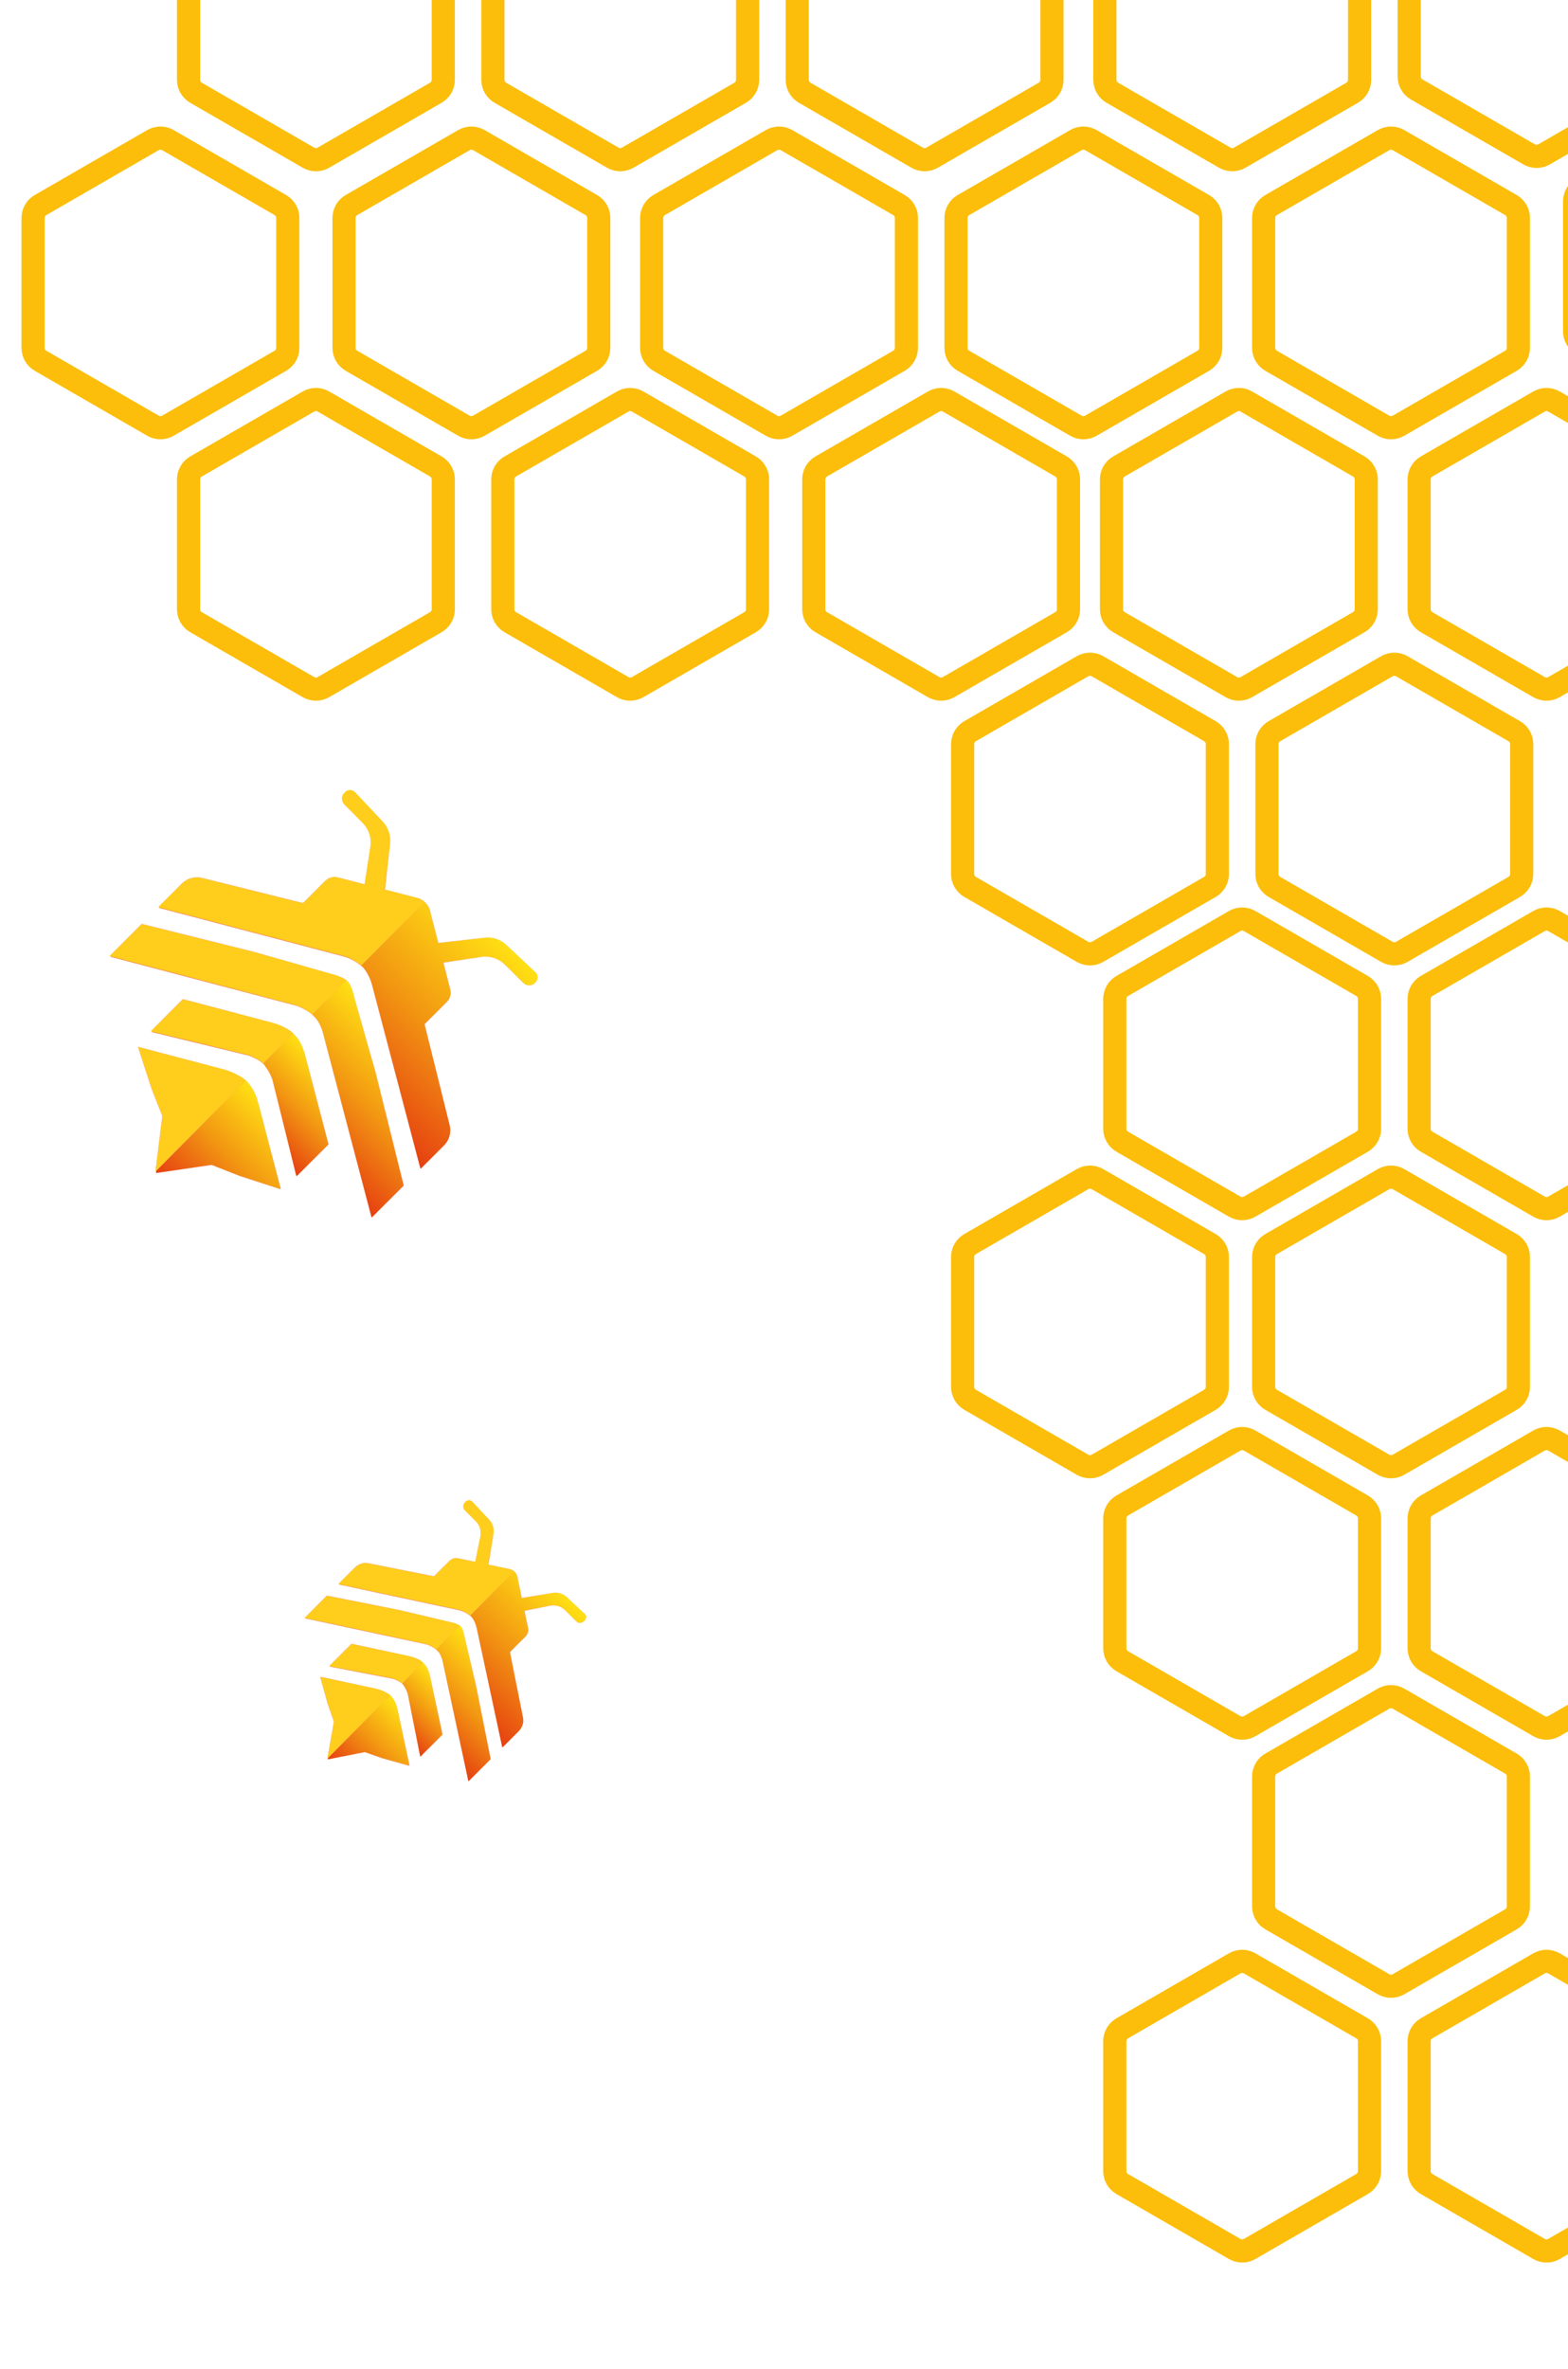 <svg width="474" height="716" viewBox="0 0 474 716" fill="none" xmlns="http://www.w3.org/2000/svg">
<g clip-path="url(#clip0_3832_17729)">
<path d="M277.25 -38.66C278.642 -39.463 280.358 -39.463 281.75 -38.66L315.752 -19.028C317.145 -18.224 318.002 -16.739 318.002 -15.131V24.131C318.002 25.739 317.145 27.224 315.752 28.028L281.75 47.66C280.358 48.463 278.642 48.463 277.25 47.66L243.248 28.028C241.855 27.224 240.998 25.739 240.998 24.131V-15.131C240.998 -16.739 241.855 -18.224 243.248 -19.028L277.25 -38.66Z" stroke="#FCBE0A" stroke-width="7" stroke-linejoin="bevel"/>
<path d="M370.25 -38.66C371.642 -39.463 373.358 -39.463 374.75 -38.66L408.752 -19.028C410.145 -18.224 411.002 -16.739 411.002 -15.131V24.131C411.002 25.739 410.145 27.224 408.752 28.028L374.75 47.66C373.358 48.463 371.642 48.463 370.25 47.66L336.248 28.028C334.855 27.224 333.998 25.739 333.998 24.131V-15.131C333.998 -16.739 334.855 -18.224 336.248 -19.028L370.25 -38.66Z" stroke="#FCBE0A" stroke-width="7" stroke-linejoin="bevel"/>
<path d="M462.25 -39.66C463.642 -40.463 465.358 -40.463 466.75 -39.66L500.752 -20.028C502.145 -19.224 503.002 -17.739 503.002 -16.131V23.131C503.002 24.739 502.145 26.224 500.752 27.028L466.75 46.66C465.358 47.463 463.642 47.463 462.25 46.66L428.248 27.028C426.855 26.224 425.998 24.739 425.998 23.131V-16.131C425.998 -17.739 426.855 -19.224 428.248 -20.028L462.25 -39.66Z" stroke="#FCBE0A" stroke-width="7" stroke-linejoin="bevel"/>
<path d="M373.25 435.34C374.642 434.537 376.358 434.537 377.75 435.34L411.752 454.972C413.145 455.776 414.002 457.261 414.002 458.869V498.131C414.002 499.739 413.145 501.224 411.752 502.028L377.75 521.66C376.358 522.463 374.642 522.463 373.25 521.66L339.248 502.028C337.855 501.224 336.998 499.739 336.998 498.131V458.869C336.998 457.261 337.855 455.776 339.248 454.972L373.25 435.34Z" stroke="#FCBE0A" stroke-width="7" stroke-linejoin="bevel"/>
<path d="M465.25 435.34C466.642 434.537 468.358 434.537 469.75 435.34L503.752 454.972C505.145 455.776 506.002 457.261 506.002 458.869V498.131C506.002 499.739 505.145 501.224 503.752 502.028L469.75 521.66C468.358 522.463 466.642 522.463 465.25 521.66L431.248 502.028C429.855 501.224 428.998 499.739 428.998 498.131V458.869C428.998 457.261 429.855 455.776 431.248 454.972L465.25 435.34Z" stroke="#FCBE0A" stroke-width="7" stroke-linejoin="bevel"/>
<path d="M327.25 356.34C328.642 355.537 330.358 355.537 331.75 356.34L365.752 375.972C367.145 376.776 368.002 378.261 368.002 379.869V419.131C368.002 420.739 367.145 422.224 365.752 423.028L331.75 442.66C330.358 443.463 328.642 443.463 327.25 442.66L293.248 423.028C291.855 422.224 290.998 420.739 290.998 419.131V379.869C290.998 378.261 291.855 376.776 293.248 375.972L327.25 356.34Z" stroke="#FCBE0A" stroke-width="7" stroke-linejoin="bevel"/>
<path d="M418.25 356.34C419.642 355.537 421.358 355.537 422.75 356.34L456.752 375.972C458.145 376.776 459.002 378.261 459.002 379.869V419.131C459.002 420.739 458.145 422.224 456.752 423.028L422.75 442.66C421.358 443.463 419.642 443.463 418.25 442.66L384.248 423.028C382.855 422.224 381.998 420.739 381.998 419.131V379.869C381.998 378.261 382.855 376.776 384.248 375.972L418.25 356.34Z" stroke="#FCBE0A" stroke-width="7" stroke-linejoin="bevel"/>
<path d="M465.25 278.34C466.642 277.537 468.358 277.537 469.75 278.34L503.752 297.972C505.145 298.776 506.002 300.261 506.002 301.869V341.131C506.002 342.739 505.145 344.224 503.752 345.028L469.75 364.66C468.358 365.463 466.642 365.463 465.25 364.66L431.248 345.028C429.855 344.224 428.998 342.739 428.998 341.131V301.869C428.998 300.261 429.855 298.776 431.248 297.972L465.25 278.34Z" stroke="#FCBE0A" stroke-width="7" stroke-linejoin="bevel"/>
<path d="M373.25 593.34C374.642 592.537 376.358 592.537 377.75 593.34L411.752 612.972C413.145 613.776 414.002 615.261 414.002 616.869V656.131C414.002 657.739 413.145 659.224 411.752 660.028L377.75 679.66C376.358 680.463 374.642 680.463 373.25 679.66L339.248 660.028C337.855 659.224 336.998 657.739 336.998 656.131V616.869C336.998 615.261 337.855 613.776 339.248 612.972L373.25 593.34Z" stroke="#FCBE0A" stroke-width="7" stroke-linejoin="bevel"/>
<path d="M418.25 513.34C419.642 512.537 421.358 512.537 422.75 513.34L456.752 532.972C458.145 533.776 459.002 535.261 459.002 536.869V576.131C459.002 577.739 458.145 579.224 456.752 580.028L422.75 599.66C421.358 600.463 419.642 600.463 418.25 599.66L384.248 580.028C382.855 579.224 381.998 577.739 381.998 576.131V536.869C381.998 535.261 382.855 533.776 384.248 532.972L418.25 513.34Z" stroke="#FCBE0A" stroke-width="7" stroke-linejoin="bevel"/>
<path d="M93.25 121.34C94.642 120.537 96.358 120.537 97.75 121.34L131.752 140.972C133.145 141.776 134.002 143.261 134.002 144.869V184.131C134.002 185.739 133.145 187.224 131.752 188.028L97.75 207.66C96.358 208.463 94.642 208.463 93.25 207.66L59.248 188.028C57.855 187.224 56.998 185.739 56.998 184.131V144.869C56.998 143.261 57.855 141.776 59.248 140.972L93.25 121.34Z" stroke="#FCBE0A" stroke-width="7" stroke-linejoin="bevel"/>
<path d="M188.25 121.34C189.642 120.537 191.358 120.537 192.75 121.34L226.752 140.972C228.145 141.776 229.002 143.261 229.002 144.869V184.131C229.002 185.739 228.145 187.224 226.752 188.028L192.75 207.66C191.358 208.463 189.642 208.463 188.25 207.66L154.248 188.028C152.855 187.224 151.998 185.739 151.998 184.131V144.869C151.998 143.261 152.855 141.776 154.248 140.972L188.25 121.34Z" stroke="#FCBE0A" stroke-width="7" stroke-linejoin="bevel"/>
<path d="M282.25 121.34C283.642 120.537 285.358 120.537 286.75 121.34L320.752 140.972C322.145 141.776 323.002 143.261 323.002 144.869V184.131C323.002 185.739 322.145 187.224 320.752 188.028L286.75 207.66C285.358 208.463 283.642 208.463 282.25 207.66L248.248 188.028C246.855 187.224 245.998 185.739 245.998 184.131V144.869C245.998 143.261 246.855 141.776 248.248 140.972L282.25 121.34Z" stroke="#FCBE0A" stroke-width="7" stroke-linejoin="bevel"/>
<path d="M372.25 121.34C373.642 120.537 375.358 120.537 376.75 121.34L410.752 140.972C412.145 141.776 413.002 143.261 413.002 144.869V184.131C413.002 185.739 412.145 187.224 410.752 188.028L376.75 207.66C375.358 208.463 373.642 208.463 372.25 207.66L338.248 188.028C336.855 187.224 335.998 185.739 335.998 184.131V144.869C335.998 143.261 336.855 141.776 338.248 140.972L372.25 121.34Z" stroke="#FCBE0A" stroke-width="7" stroke-linejoin="bevel"/>
<path d="M465.25 121.34C466.642 120.537 468.358 120.537 469.75 121.34L503.752 140.972C505.145 141.776 506.002 143.261 506.002 144.869V184.131C506.002 185.739 505.145 187.224 503.752 188.028L469.75 207.66C468.358 208.463 466.642 208.463 465.25 207.66L431.248 188.028C429.855 187.224 428.998 185.739 428.998 184.131V144.869C428.998 143.261 429.855 141.776 431.248 140.972L465.25 121.34Z" stroke="#FCBE0A" stroke-width="7" stroke-linejoin="bevel"/>
<path d="M46.25 42.34C47.642 41.537 49.358 41.537 50.75 42.34L84.752 61.972C86.144 62.776 87.002 64.261 87.002 65.869V105.131C87.002 106.739 86.144 108.224 84.752 109.028L50.75 128.66C49.358 129.463 47.642 129.463 46.25 128.66L12.248 109.028C10.855 108.224 9.998 106.739 9.998 105.131V65.869C9.998 64.261 10.855 62.776 12.248 61.972L46.25 42.34Z" stroke="#FCBE0A" stroke-width="7" stroke-linejoin="bevel"/>
<path d="M140.25 42.34C141.642 41.537 143.358 41.537 144.75 42.34L178.752 61.972C180.145 62.776 181.002 64.261 181.002 65.869V105.131C181.002 106.739 180.145 108.224 178.752 109.028L144.75 128.66C143.358 129.463 141.642 129.463 140.25 128.66L106.248 109.028C104.855 108.224 103.998 106.739 103.998 105.131V65.869C103.998 64.261 104.855 62.776 106.248 61.972L140.25 42.34Z" stroke="#FCBE0A" stroke-width="7" stroke-linejoin="bevel"/>
<path d="M233.25 42.34C234.642 41.537 236.358 41.537 237.75 42.34L271.752 61.972C273.145 62.776 274.002 64.261 274.002 65.869V105.131C274.002 106.739 273.145 108.224 271.752 109.028L237.75 128.66C236.358 129.463 234.642 129.463 233.25 128.66L199.248 109.028C197.855 108.224 196.998 106.739 196.998 105.131V65.869C196.998 64.261 197.855 62.776 199.248 61.972L233.25 42.34Z" stroke="#FCBE0A" stroke-width="7" stroke-linejoin="bevel"/>
<path d="M325.25 42.34C326.642 41.537 328.358 41.537 329.75 42.34L363.752 61.972C365.145 62.776 366.002 64.261 366.002 65.869V105.131C366.002 106.739 365.145 108.224 363.752 109.028L329.75 128.66C328.358 129.463 326.642 129.463 325.25 128.66L291.248 109.028C289.855 108.224 288.998 106.739 288.998 105.131V65.869C288.998 64.261 289.855 62.776 291.248 61.972L325.25 42.34Z" stroke="#FCBE0A" stroke-width="7" stroke-linejoin="bevel"/>
<path d="M418.25 42.34C419.642 41.537 421.358 41.537 422.75 42.34L456.752 61.972C458.145 62.776 459.002 64.261 459.002 65.869V105.131C459.002 106.739 458.145 108.224 456.752 109.028L422.75 128.66C421.358 129.463 419.642 129.463 418.25 128.66L384.248 109.028C382.855 108.224 381.998 106.739 381.998 105.131V65.869C381.998 64.261 382.855 62.776 384.248 61.972L418.25 42.34Z" stroke="#FCBE0A" stroke-width="7" stroke-linejoin="bevel"/>
<path d="M512.25 37.34C513.642 36.537 515.358 36.537 516.75 37.34L550.752 56.972C552.145 57.776 553.002 59.261 553.002 60.869V100.131C553.002 101.739 552.145 103.224 550.752 104.028L516.75 123.66C515.358 124.463 513.642 124.463 512.25 123.66L478.248 104.028C476.855 103.224 475.998 101.739 475.998 100.131V60.869C475.998 59.261 476.855 57.776 478.248 56.972L512.25 37.34Z" stroke="#FCBE0A" stroke-width="7" stroke-linejoin="bevel"/>
<path d="M93.25 -38.66C94.642 -39.463 96.358 -39.463 97.75 -38.66L131.752 -19.028C133.145 -18.224 134.002 -16.739 134.002 -15.131V24.131C134.002 25.739 133.145 27.224 131.752 28.028L97.75 47.66C96.358 48.463 94.642 48.463 93.25 47.66L59.248 28.028C57.855 27.224 56.998 25.739 56.998 24.131V-15.131C56.998 -16.739 57.855 -18.224 59.248 -19.028L93.25 -38.66Z" stroke="#FCBE0A" stroke-width="7" stroke-linejoin="bevel"/>
<path d="M185.25 -38.66C186.642 -39.463 188.358 -39.463 189.75 -38.66L223.752 -19.028C225.145 -18.224 226.002 -16.739 226.002 -15.131V24.131C226.002 25.739 225.145 27.224 223.752 28.028L189.75 47.66C188.358 48.463 186.642 48.463 185.25 47.66L151.248 28.028C149.855 27.224 148.998 25.739 148.998 24.131V-15.131C148.998 -16.739 149.855 -18.224 151.248 -19.028L185.25 -38.66Z" stroke="#FCBE0A" stroke-width="7" stroke-linejoin="bevel"/>
<path d="M373.25 278.34C374.642 277.537 376.358 277.537 377.75 278.34L411.752 297.972C413.145 298.776 414.002 300.261 414.002 301.869V341.131C414.002 342.739 413.145 344.224 411.752 345.028L377.75 364.66C376.358 365.463 374.642 365.463 373.25 364.66L339.248 345.028C337.855 344.224 336.998 342.739 336.998 341.131V301.869C336.998 300.261 337.855 298.776 339.248 297.972L373.25 278.34Z" stroke="#FCBE0A" stroke-width="7" stroke-linejoin="bevel"/>
<path d="M327.25 201.34C328.642 200.537 330.358 200.537 331.75 201.34L365.752 220.972C367.145 221.776 368.002 223.261 368.002 224.869V264.131C368.002 265.739 367.145 267.224 365.752 268.028L331.75 287.66C330.358 288.463 328.642 288.463 327.25 287.66L293.248 268.028C291.855 267.224 290.998 265.739 290.998 264.131V224.869C290.998 223.261 291.855 221.776 293.248 220.972L327.25 201.34Z" stroke="#FCBE0A" stroke-width="7" stroke-linejoin="bevel"/>
<path d="M419.25 201.34C420.642 200.537 422.358 200.537 423.75 201.34L457.752 220.972C459.145 221.776 460.002 223.261 460.002 224.869V264.131C460.002 265.739 459.145 267.224 457.752 268.028L423.75 287.66C422.358 288.463 420.642 288.463 419.25 287.66L385.248 268.028C383.855 267.224 382.998 265.739 382.998 264.131V224.869C382.998 223.261 383.855 221.776 385.248 220.972L419.25 201.34Z" stroke="#FCBE0A" stroke-width="7" stroke-linejoin="bevel"/>
<path d="M465.25 593.34C466.642 592.537 468.358 592.537 469.75 593.34L503.752 612.972C505.145 613.776 506.002 615.261 506.002 616.869V656.131C506.002 657.739 505.145 659.224 503.752 660.028L469.75 679.66C468.358 680.463 466.642 680.463 465.25 679.66L431.248 660.028C429.855 659.224 428.998 657.739 428.998 656.131V616.869C428.998 615.261 429.855 613.776 431.248 612.972L465.25 593.34Z" stroke="#FCBE0A" stroke-width="7" stroke-linejoin="bevel"/>
<path d="M134.23 346.162L127.282 353.109C127.208 353.184 127.077 353.15 127.051 353.046L112.499 297.758C112.19 296.578 111.75 295.436 111.159 294.37C110.669 293.481 110.018 292.527 109.237 291.873C109.237 291.873 107.839 290.789 106.951 290.296C105.884 289.705 104.74 289.267 103.562 288.956L48.272 274.406C48.17 274.377 48.134 274.249 48.211 274.172L55.156 267.227C56.762 265.621 59.089 264.975 61.29 265.523L91.688 273.088C91.754 273.104 91.821 273.086 91.869 273.038L98.526 266.381C99.516 265.391 100.956 264.997 102.31 265.346L110.406 267.435L112.136 256.022C112.539 253.367 111.662 250.68 109.77 248.777L104.261 243.229C103.275 242.235 103.322 240.618 104.369 239.681L104.611 239.463C105.434 238.728 106.691 238.781 107.447 239.583L115.738 248.392C117.39 250.147 118.185 252.542 117.916 254.939L116.34 268.964L125.288 271.273L126.315 271.536C128.177 272.017 129.611 273.497 130.037 275.373L130.184 276.03L132.492 284.979L146.517 283.402C148.914 283.133 151.307 283.93 153.063 285.582L161.872 293.873C162.676 294.627 162.728 295.885 161.994 296.707L161.773 296.951C160.839 297.996 159.22 298.046 158.226 297.06L152.68 291.548C150.777 289.656 148.091 288.781 145.435 289.182L134.021 290.912L136.108 299.01C136.458 300.365 136.065 301.802 135.076 302.792L128.416 309.452C128.37 309.498 128.351 309.567 128.368 309.63L135.933 340.028C136.481 342.23 135.833 344.559 134.23 346.162Z" fill="url(#paint0_linear_3832_17729)" stroke="url(#paint1_linear_3832_17729)" stroke-width="0.096" stroke-miterlimit="10"/>
<path d="M105.075 296.589C106.421 297.923 107.18 301.778 107.18 301.778L113.569 324.248L122.022 358.216C122.033 358.265 122.018 358.319 121.982 358.355L112.524 367.814C112.441 367.896 112.299 367.858 112.269 367.747L97.555 311.824C97.475 311.526 97.381 311.232 97.266 310.945C96.872 309.961 96.138 308.137 94.718 306.946C94.718 306.946 93.952 305.797 90.372 304.189C90.088 304.063 89.792 303.977 89.493 303.901L33.572 289.181C33.459 289.152 33.421 289.01 33.505 288.926L42.962 279.47C42.998 279.433 43.052 279.418 43.102 279.429L77.069 287.883L99.539 294.271C99.539 294.275 103.741 295.243 105.075 296.589Z" fill="url(#paint2_linear_3832_17729)" stroke="url(#paint3_linear_3832_17729)" stroke-width="0.096" stroke-miterlimit="10"/>
<path d="M81.938 325.209C82.162 325.686 82.336 326.182 82.464 326.693L89.54 355.291C89.567 355.402 89.705 355.44 89.786 355.36L99.253 345.892C99.286 345.859 99.299 345.812 99.288 345.766L92.242 318.96C91.841 317.438 91.266 315.965 90.487 314.6C89.972 313.698 88.964 312.7 88.964 312.7C88.51 312.093 87.621 311.481 86.719 310.966C85.354 310.188 83.883 309.61 82.36 309.211L55.554 302.165C55.508 302.154 55.46 302.167 55.427 302.2L45.959 311.668C45.879 311.748 45.917 311.886 46.028 311.913L75.35 319.035C75.35 319.035 78.415 320.182 79.801 321.671L80.727 323.012C81.099 323.548 81.424 324.115 81.701 324.707L81.938 325.209Z" fill="url(#paint4_linear_3832_17729)" stroke="url(#paint5_linear_3832_17729)" stroke-width="0.096" stroke-miterlimit="10"/>
<path d="M47.15 354.515L49.262 337.531C49.268 337.483 49.264 337.433 49.245 337.387L46.129 329.491C46.058 329.309 45.991 329.127 45.93 328.94L41.973 316.792C41.938 316.685 42.036 316.579 42.145 316.608L67.434 323.253C69.547 323.808 71.57 324.673 73.389 325.878C73.92 326.228 74.397 326.586 74.73 326.923C74.73 326.923 75.561 327.892 75.911 328.423C77.114 330.244 77.636 331.763 78.192 333.876L84.837 359.165C84.865 359.274 84.761 359.374 84.652 359.337L72.505 355.38C72.319 355.321 72.135 355.252 71.953 355.181L64.057 352.065C64.011 352.046 63.962 352.043 63.913 352.048L47.15 354.515Z" fill="url(#paint6_linear_3832_17729)" stroke="url(#paint7_linear_3832_17729)" stroke-width="0.096" stroke-miterlimit="10"/>
<path d="M128.392 272.611L109.194 291.809C109.146 291.765 109.096 291.723 109.047 291.681C109.047 291.681 107.649 290.597 106.76 290.104C105.693 289.513 104.55 289.075 103.371 288.764L48.081 274.214C47.98 274.185 47.943 274.057 48.02 273.98L54.966 267.035C56.571 265.429 58.898 264.783 61.099 265.331L91.498 272.897C91.563 272.912 91.63 272.895 91.678 272.847L98.336 266.189C99.326 265.199 100.765 264.805 102.119 265.154L110.216 267.243L111.945 255.83C112.348 253.176 111.471 250.488 109.58 248.585L104.07 243.037C103.084 242.043 103.132 240.426 104.179 239.49L104.42 239.271C105.243 238.536 106.5 238.589 107.256 239.391L115.548 248.2C117.2 249.956 117.995 252.35 117.726 254.748L116.149 268.773L125.098 271.081L126.125 271.344C126.992 271.568 127.77 272.012 128.392 272.611Z" fill="#FFCD1C" stroke="url(#paint8_linear_3832_17729)" stroke-width="0.096" stroke-miterlimit="10"/>
<path d="M104.742 296.261L94.402 306.601C94.069 306.238 92.993 305.261 90.183 303.997C89.903 303.871 89.604 303.787 89.303 303.709L33.385 288.991C33.27 288.96 33.231 288.819 33.314 288.736L42.772 279.278C42.809 279.242 42.862 279.226 42.914 279.24L76.88 287.695L99.35 294.083C99.35 294.083 103.275 294.986 104.742 296.261Z" fill="#FFCD1C" stroke="url(#paint9_linear_3832_17729)" stroke-width="0.096" stroke-miterlimit="10"/>
<path d="M88.647 312.355L79.567 321.436C78.163 319.967 75.162 318.845 75.162 318.845L45.84 311.723C45.728 311.697 45.69 311.559 45.771 311.478L55.239 302.01C55.271 301.978 55.319 301.964 55.365 301.976L82.171 309.021C83.69 309.421 85.163 309.996 86.529 310.775C87.354 311.247 88.17 311.798 88.647 312.355Z" fill="#FFCD1C" stroke="url(#paint10_linear_3832_17729)" stroke-width="0.096" stroke-miterlimit="10"/>
<path d="M74.405 326.598L46.999 354.004L49.071 337.339C49.079 337.293 49.073 337.242 49.056 337.198L45.94 329.302C45.869 329.12 45.802 328.938 45.743 328.752L41.786 316.605C41.75 316.495 41.849 316.392 41.959 316.42L67.247 323.065C69.361 323.621 71.383 324.485 73.206 325.691C73.662 325.993 74.082 326.305 74.405 326.598Z" fill="#FFCD1C" stroke="url(#paint11_linear_3832_17729)" stroke-width="0.096" stroke-miterlimit="10"/>
<path d="M156.779 523.216L151.961 528.034C151.909 528.086 151.824 528.067 151.81 528L144.111 492.049C143.948 491.282 143.697 490.544 143.344 489.861C143.051 489.292 142.655 488.685 142.163 488.281C142.163 488.281 141.278 487.614 140.709 487.319C140.026 486.966 139.287 486.717 138.521 486.552L102.569 478.854C102.503 478.839 102.483 478.756 102.536 478.702L107.353 473.886C108.467 472.772 110.023 472.266 111.455 472.552L131.237 476.498C131.279 476.506 131.324 476.492 131.357 476.459L135.975 471.842C136.661 471.155 137.624 470.846 138.505 471.03L143.771 472.13L145.302 464.546C145.659 462.782 145.173 461.04 143.991 459.851L140.549 456.382C139.933 455.76 140.019 454.692 140.742 454.039L140.909 453.887C141.476 453.374 142.303 453.366 142.774 453.869L147.938 459.392C148.967 460.493 149.409 462.045 149.15 463.634L147.63 472.935L153.45 474.15L154.118 474.288C155.33 474.542 156.224 475.468 156.441 476.69L156.515 477.118L157.73 482.939L167.03 481.419C168.62 481.159 170.17 481.603 171.271 482.632L176.794 487.796C177.299 488.266 177.29 489.092 176.778 489.66L176.624 489.828C175.972 490.549 174.903 490.637 174.282 490.021L170.814 486.578C169.624 485.396 167.883 484.911 166.119 485.267L158.535 486.798L159.633 492.065C159.817 492.946 159.509 493.908 158.823 494.594L154.204 499.213C154.172 499.245 154.157 499.291 154.166 499.332L158.112 519.113C158.398 520.546 157.891 522.103 156.779 523.216Z" fill="url(#paint12_linear_3832_17729)" stroke="url(#paint13_linear_3832_17729)" stroke-width="0.096" stroke-miterlimit="10"/>
<path d="M139.258 491.532C140.1 492.366 140.468 494.881 140.468 494.881L143.91 509.476L148.319 531.58C148.325 531.613 148.313 531.649 148.287 531.674L141.728 538.233C141.671 538.291 141.578 538.27 141.562 538.198L133.778 501.834C133.735 501.64 133.684 501.45 133.618 501.265C133.392 500.629 132.971 499.452 132.075 498.716C132.075 498.716 131.609 497.984 129.304 497.047C129.122 496.973 128.929 496.927 128.735 496.887L92.372 489.099C92.299 489.084 92.278 488.992 92.337 488.933L98.895 482.375C98.921 482.35 98.957 482.338 98.989 482.343L121.093 486.752L135.688 490.194C135.688 490.197 138.425 490.691 139.258 491.532Z" fill="url(#paint14_linear_3832_17729)" stroke="url(#paint15_linear_3832_17729)" stroke-width="0.096" stroke-miterlimit="10"/>
<path d="M123.022 511.194C123.153 511.5 123.251 511.821 123.318 512.154L127.003 530.765C127.017 530.838 127.107 530.858 127.163 530.802L133.729 524.236C133.751 524.213 133.762 524.181 133.756 524.151L130.029 506.721C129.817 505.731 129.488 504.78 129.022 503.906C128.713 503.329 128.082 502.706 128.082 502.706C127.804 502.322 127.239 501.948 126.662 501.64C125.789 501.174 124.839 500.843 123.848 500.632L106.417 496.906C106.387 496.9 106.355 496.911 106.333 496.933L99.766 503.499C99.711 503.555 99.731 503.645 99.803 503.659L118.89 507.349C118.89 507.349 120.872 508 121.734 508.935L122.299 509.787C122.526 510.127 122.721 510.49 122.883 510.871L123.022 511.194Z" fill="url(#paint16_linear_3832_17729)" stroke="url(#paint17_linear_3832_17729)" stroke-width="0.096" stroke-miterlimit="10"/>
<path d="M99.084 531.706L101.059 520.437C101.064 520.405 101.063 520.372 101.052 520.343L99.269 515.244C99.228 515.126 99.19 515.009 99.157 514.887L96.964 507.014C96.945 506.945 97.013 506.872 97.084 506.887L113.528 510.401C114.903 510.695 116.206 511.195 117.365 511.928C117.702 512.141 118.004 512.36 118.212 512.571C118.212 512.571 118.727 513.181 118.94 513.519C119.671 514.678 119.963 515.662 120.257 517.036L123.771 533.48C123.786 533.551 123.714 533.621 123.643 533.6L115.771 531.408C115.65 531.375 115.531 531.336 115.414 531.296L110.315 529.512C110.285 529.501 110.252 529.5 110.221 529.506L99.084 531.706Z" fill="url(#paint18_linear_3832_17729)" stroke="url(#paint19_linear_3832_17729)" stroke-width="0.096" stroke-miterlimit="10"/>
<path d="M155.451 474.925L142.136 488.24C142.106 488.213 142.075 488.187 142.043 488.161C142.043 488.161 141.159 487.494 140.59 487.199C139.907 486.846 139.168 486.597 138.402 486.432L102.449 478.735C102.383 478.719 102.364 478.636 102.417 478.583L107.234 473.766C108.347 472.652 109.904 472.147 111.336 472.432L131.118 476.378C131.16 476.386 131.205 476.372 131.238 476.339L135.855 471.722C136.542 471.035 137.504 470.726 138.385 470.91L143.651 472.01L145.183 464.426C145.539 462.662 145.053 460.92 143.872 459.731L140.429 456.262C139.813 455.64 139.9 454.573 140.622 453.919L140.789 453.767C141.357 453.254 142.184 453.246 142.655 453.749L147.819 459.272C148.848 460.373 149.29 461.925 149.031 463.514L147.511 472.815L153.331 474.03L153.999 474.168C154.564 474.286 155.061 474.552 155.451 474.925Z" fill="#FFCD1C" stroke="url(#paint20_linear_3832_17729)" stroke-width="0.096" stroke-miterlimit="10"/>
<path d="M139.048 491.328L131.876 498.499C131.669 498.271 130.993 497.664 129.184 496.927C129.004 496.853 128.81 496.808 128.614 496.767L92.253 488.98C92.178 488.964 92.158 488.872 92.215 488.815L98.775 482.255C98.8 482.23 98.836 482.218 98.87 482.225L120.973 486.635L135.567 490.077C135.567 490.077 138.125 490.537 139.048 491.328Z" fill="#FFCD1C" stroke="url(#paint21_linear_3832_17729)" stroke-width="0.096" stroke-miterlimit="10"/>
<path d="M127.887 502.49L121.589 508.787C120.714 507.867 118.774 507.231 118.774 507.231L99.687 503.54C99.615 503.526 99.594 503.437 99.65 503.381L106.216 496.815C106.239 496.792 106.271 496.781 106.301 496.787L123.732 500.514C124.72 500.725 125.671 501.054 126.545 501.52C127.073 501.804 127.592 502.139 127.887 502.49Z" fill="#FFCD1C" stroke="url(#paint22_linear_3832_17729)" stroke-width="0.096" stroke-miterlimit="10"/>
<path d="M118.008 512.367L99.001 531.374L100.938 520.317C100.944 520.287 100.942 520.253 100.933 520.224L99.149 515.126C99.108 515.008 99.071 514.89 99.038 514.77L96.845 506.897C96.825 506.826 96.894 506.755 96.966 506.77L113.41 510.284C114.784 510.578 116.088 511.078 117.248 511.81C117.539 511.994 117.804 512.185 118.008 512.367Z" fill="#FFCD1C" stroke="url(#paint23_linear_3832_17729)" stroke-width="0.096" stroke-miterlimit="10"/>
</g>
<defs>
<linearGradient id="paint0_linear_3832_17729" x1="134.693" y1="266.694" x2="87.614" y2="313.773" gradientUnits="userSpaceOnUse">
<stop stop-color="#FFE013"/>
<stop offset="0.506" stop-color="#F29612"/>
<stop offset="0.99" stop-color="#E64111"/>
</linearGradient>
<linearGradient id="paint1_linear_3832_17729" x1="134.789" y1="266.598" x2="87.517" y2="313.869" gradientUnits="userSpaceOnUse">
<stop stop-color="#FFD14E"/>
<stop offset="0.006" stop-color="#FECF53" stop-opacity="0.994"/>
<stop offset="0.085" stop-color="#FABF78" stop-opacity="0.915"/>
<stop offset="0.17" stop-color="#F6AF8E" stop-opacity="0.83"/>
<stop offset="0.261" stop-color="#F4A09C" stop-opacity="0.74"/>
<stop offset="0.358" stop-color="#F293A3" stop-opacity="0.642"/>
<stop offset="0.466" stop-color="#F088A7" stop-opacity="0.534"/>
<stop offset="0.588" stop-color="#EF81A9" stop-opacity="0.412"/>
<stop offset="0.739" stop-color="#EE7CAA" stop-opacity="0.261"/>
<stop offset="1" stop-color="#EE7AAA" stop-opacity="0"/>
</linearGradient>
<linearGradient id="paint2_linear_3832_17729" x1="104.936" y1="296.45" x2="72.873" y2="328.513" gradientUnits="userSpaceOnUse">
<stop stop-color="#FFE013"/>
<stop offset="0.506" stop-color="#F29612"/>
<stop offset="0.99" stop-color="#E64111"/>
</linearGradient>
<linearGradient id="paint3_linear_3832_17729" x1="105.032" y1="296.354" x2="72.777" y2="328.609" gradientUnits="userSpaceOnUse">
<stop stop-color="#FFD14E"/>
<stop offset="0.006" stop-color="#FECF53" stop-opacity="0.994"/>
<stop offset="0.085" stop-color="#FABF78" stop-opacity="0.915"/>
<stop offset="0.17" stop-color="#F6AF8E" stop-opacity="0.83"/>
<stop offset="0.261" stop-color="#F4A09C" stop-opacity="0.74"/>
<stop offset="0.358" stop-color="#F293A3" stop-opacity="0.642"/>
<stop offset="0.466" stop-color="#F088A7" stop-opacity="0.534"/>
<stop offset="0.588" stop-color="#EF81A9" stop-opacity="0.412"/>
<stop offset="0.739" stop-color="#EE7CAA" stop-opacity="0.261"/>
<stop offset="1" stop-color="#EE7AAA" stop-opacity="0"/>
</linearGradient>
<linearGradient id="paint4_linear_3832_17729" x1="88.846" y1="312.54" x2="67.735" y2="333.651" gradientUnits="userSpaceOnUse">
<stop stop-color="#FFE013"/>
<stop offset="0.506" stop-color="#F29612"/>
<stop offset="0.99" stop-color="#E64111"/>
</linearGradient>
<linearGradient id="paint5_linear_3832_17729" x1="88.942" y1="312.444" x2="67.639" y2="333.747" gradientUnits="userSpaceOnUse">
<stop stop-color="#FFD14E"/>
<stop offset="0.006" stop-color="#FECF53" stop-opacity="0.994"/>
<stop offset="0.085" stop-color="#FABF78" stop-opacity="0.915"/>
<stop offset="0.17" stop-color="#F6AF8E" stop-opacity="0.83"/>
<stop offset="0.261" stop-color="#F4A09C" stop-opacity="0.74"/>
<stop offset="0.358" stop-color="#F293A3" stop-opacity="0.642"/>
<stop offset="0.466" stop-color="#F088A7" stop-opacity="0.534"/>
<stop offset="0.588" stop-color="#EF81A9" stop-opacity="0.412"/>
<stop offset="0.739" stop-color="#EE7CAA" stop-opacity="0.261"/>
<stop offset="1" stop-color="#EE7AAA" stop-opacity="0"/>
</linearGradient>
<linearGradient id="paint6_linear_3832_17729" x1="74.598" y1="326.788" x2="47.01" y2="354.376" gradientUnits="userSpaceOnUse">
<stop stop-color="#FFE013"/>
<stop offset="0.506" stop-color="#F29612"/>
<stop offset="0.99" stop-color="#E64111"/>
</linearGradient>
<linearGradient id="paint7_linear_3832_17729" x1="74.694" y1="326.693" x2="46.852" y2="354.534" gradientUnits="userSpaceOnUse">
<stop stop-color="#FFD14E"/>
<stop offset="0.006" stop-color="#FECF53" stop-opacity="0.994"/>
<stop offset="0.085" stop-color="#FABF78" stop-opacity="0.915"/>
<stop offset="0.17" stop-color="#F6AF8E" stop-opacity="0.83"/>
<stop offset="0.261" stop-color="#F4A09C" stop-opacity="0.74"/>
<stop offset="0.358" stop-color="#F293A3" stop-opacity="0.642"/>
<stop offset="0.466" stop-color="#F088A7" stop-opacity="0.534"/>
<stop offset="0.588" stop-color="#EF81A9" stop-opacity="0.412"/>
<stop offset="0.739" stop-color="#EE7CAA" stop-opacity="0.261"/>
<stop offset="1" stop-color="#EE7AAA" stop-opacity="0"/>
</linearGradient>
<linearGradient id="paint8_linear_3832_17729" x1="67.575" y1="293.926" x2="114.78" y2="246.722" gradientUnits="userSpaceOnUse">
<stop stop-color="#FFD14E"/>
<stop offset="0.006" stop-color="#FECF53" stop-opacity="0.994"/>
<stop offset="0.085" stop-color="#FABF78" stop-opacity="0.915"/>
<stop offset="0.17" stop-color="#F6AF8E" stop-opacity="0.83"/>
<stop offset="0.261" stop-color="#F4A09C" stop-opacity="0.74"/>
<stop offset="0.358" stop-color="#F293A3" stop-opacity="0.642"/>
<stop offset="0.466" stop-color="#F088A7" stop-opacity="0.534"/>
<stop offset="0.588" stop-color="#EF81A9" stop-opacity="0.412"/>
<stop offset="0.739" stop-color="#EE7CAA" stop-opacity="0.261"/>
<stop offset="1" stop-color="#EE7AAA" stop-opacity="0"/>
</linearGradient>
<linearGradient id="paint9_linear_3832_17729" x1="52.849" y1="308.677" x2="85.106" y2="276.42" gradientUnits="userSpaceOnUse">
<stop stop-color="#FFD14E"/>
<stop offset="0.006" stop-color="#FECF53" stop-opacity="0.994"/>
<stop offset="0.085" stop-color="#FABF78" stop-opacity="0.915"/>
<stop offset="0.17" stop-color="#F6AF8E" stop-opacity="0.83"/>
<stop offset="0.261" stop-color="#F4A09C" stop-opacity="0.74"/>
<stop offset="0.358" stop-color="#F293A3" stop-opacity="0.642"/>
<stop offset="0.466" stop-color="#F088A7" stop-opacity="0.534"/>
<stop offset="0.588" stop-color="#EF81A9" stop-opacity="0.412"/>
<stop offset="0.739" stop-color="#EE7CAA" stop-opacity="0.261"/>
<stop offset="1" stop-color="#EE7AAA" stop-opacity="0"/>
</linearGradient>
<linearGradient id="paint10_linear_3832_17729" x1="56.509" y1="322.616" x2="77.811" y2="301.314" gradientUnits="userSpaceOnUse">
<stop stop-color="#FFD14E"/>
<stop offset="0.006" stop-color="#FECF53" stop-opacity="0.994"/>
<stop offset="0.085" stop-color="#FABF78" stop-opacity="0.915"/>
<stop offset="0.17" stop-color="#F6AF8E" stop-opacity="0.83"/>
<stop offset="0.261" stop-color="#F4A09C" stop-opacity="0.74"/>
<stop offset="0.358" stop-color="#F293A3" stop-opacity="0.642"/>
<stop offset="0.466" stop-color="#F088A7" stop-opacity="0.534"/>
<stop offset="0.588" stop-color="#EF81A9" stop-opacity="0.412"/>
<stop offset="0.739" stop-color="#EE7CAA" stop-opacity="0.261"/>
<stop offset="1" stop-color="#EE7AAA" stop-opacity="0"/>
</linearGradient>
<linearGradient id="paint11_linear_3832_17729" x1="36.039" y1="343.601" x2="63.824" y2="315.816" gradientUnits="userSpaceOnUse">
<stop stop-color="#FFD14E"/>
<stop offset="0.006" stop-color="#FECF53" stop-opacity="0.994"/>
<stop offset="0.085" stop-color="#FABF78" stop-opacity="0.915"/>
<stop offset="0.17" stop-color="#F6AF8E" stop-opacity="0.83"/>
<stop offset="0.261" stop-color="#F4A09C" stop-opacity="0.74"/>
<stop offset="0.358" stop-color="#F293A3" stop-opacity="0.642"/>
<stop offset="0.466" stop-color="#F088A7" stop-opacity="0.534"/>
<stop offset="0.588" stop-color="#EF81A9" stop-opacity="0.412"/>
<stop offset="0.739" stop-color="#EE7CAA" stop-opacity="0.261"/>
<stop offset="1" stop-color="#EE7AAA" stop-opacity="0"/>
</linearGradient>
<linearGradient id="paint12_linear_3832_17729" x1="159.808" y1="470.809" x2="127.156" y2="503.46" gradientUnits="userSpaceOnUse">
<stop stop-color="#FFE013"/>
<stop offset="0.506" stop-color="#F29612"/>
<stop offset="0.99" stop-color="#E64111"/>
</linearGradient>
<linearGradient id="paint13_linear_3832_17729" x1="159.874" y1="470.742" x2="127.09" y2="503.527" gradientUnits="userSpaceOnUse">
<stop stop-color="#FFD14E"/>
<stop offset="0.006" stop-color="#FECF53" stop-opacity="0.994"/>
<stop offset="0.085" stop-color="#FABF78" stop-opacity="0.915"/>
<stop offset="0.17" stop-color="#F6AF8E" stop-opacity="0.83"/>
<stop offset="0.261" stop-color="#F4A09C" stop-opacity="0.74"/>
<stop offset="0.358" stop-color="#F293A3" stop-opacity="0.642"/>
<stop offset="0.466" stop-color="#F088A7" stop-opacity="0.534"/>
<stop offset="0.588" stop-color="#EF81A9" stop-opacity="0.412"/>
<stop offset="0.739" stop-color="#EE7CAA" stop-opacity="0.261"/>
<stop offset="1" stop-color="#EE7AAA" stop-opacity="0"/>
</linearGradient>
<linearGradient id="paint14_linear_3832_17729" x1="139.171" y1="491.446" x2="116.934" y2="513.682" gradientUnits="userSpaceOnUse">
<stop stop-color="#FFE013"/>
<stop offset="0.506" stop-color="#F29612"/>
<stop offset="0.99" stop-color="#E64111"/>
</linearGradient>
<linearGradient id="paint15_linear_3832_17729" x1="139.238" y1="491.379" x2="116.868" y2="513.749" gradientUnits="userSpaceOnUse">
<stop stop-color="#FFD14E"/>
<stop offset="0.006" stop-color="#FECF53" stop-opacity="0.994"/>
<stop offset="0.085" stop-color="#FABF78" stop-opacity="0.915"/>
<stop offset="0.17" stop-color="#F6AF8E" stop-opacity="0.83"/>
<stop offset="0.261" stop-color="#F4A09C" stop-opacity="0.74"/>
<stop offset="0.358" stop-color="#F293A3" stop-opacity="0.642"/>
<stop offset="0.466" stop-color="#F088A7" stop-opacity="0.534"/>
<stop offset="0.588" stop-color="#EF81A9" stop-opacity="0.412"/>
<stop offset="0.739" stop-color="#EE7CAA" stop-opacity="0.261"/>
<stop offset="1" stop-color="#EE7AAA" stop-opacity="0"/>
</linearGradient>
<linearGradient id="paint16_linear_3832_17729" x1="128.01" y1="502.605" x2="113.369" y2="517.246" gradientUnits="userSpaceOnUse">
<stop stop-color="#FFE013"/>
<stop offset="0.506" stop-color="#F29612"/>
<stop offset="0.99" stop-color="#E64111"/>
</linearGradient>
<linearGradient id="paint17_linear_3832_17729" x1="128.077" y1="502.538" x2="113.303" y2="517.312" gradientUnits="userSpaceOnUse">
<stop stop-color="#FFD14E"/>
<stop offset="0.006" stop-color="#FECF53" stop-opacity="0.994"/>
<stop offset="0.085" stop-color="#FABF78" stop-opacity="0.915"/>
<stop offset="0.17" stop-color="#F6AF8E" stop-opacity="0.83"/>
<stop offset="0.261" stop-color="#F4A09C" stop-opacity="0.74"/>
<stop offset="0.358" stop-color="#F293A3" stop-opacity="0.642"/>
<stop offset="0.466" stop-color="#F088A7" stop-opacity="0.534"/>
<stop offset="0.588" stop-color="#EF81A9" stop-opacity="0.412"/>
<stop offset="0.739" stop-color="#EE7CAA" stop-opacity="0.261"/>
<stop offset="1" stop-color="#EE7AAA" stop-opacity="0"/>
</linearGradient>
<linearGradient id="paint18_linear_3832_17729" x1="118.13" y1="512.486" x2="98.997" y2="531.62" gradientUnits="userSpaceOnUse">
<stop stop-color="#FFE013"/>
<stop offset="0.506" stop-color="#F29612"/>
<stop offset="0.99" stop-color="#E64111"/>
</linearGradient>
<linearGradient id="paint19_linear_3832_17729" x1="118.197" y1="512.42" x2="98.887" y2="531.729" gradientUnits="userSpaceOnUse">
<stop stop-color="#FFD14E"/>
<stop offset="0.006" stop-color="#FECF53" stop-opacity="0.994"/>
<stop offset="0.085" stop-color="#FABF78" stop-opacity="0.915"/>
<stop offset="0.17" stop-color="#F6AF8E" stop-opacity="0.83"/>
<stop offset="0.261" stop-color="#F4A09C" stop-opacity="0.74"/>
<stop offset="0.358" stop-color="#F293A3" stop-opacity="0.642"/>
<stop offset="0.466" stop-color="#F088A7" stop-opacity="0.534"/>
<stop offset="0.588" stop-color="#EF81A9" stop-opacity="0.412"/>
<stop offset="0.739" stop-color="#EE7CAA" stop-opacity="0.261"/>
<stop offset="1" stop-color="#EE7AAA" stop-opacity="0"/>
</linearGradient>
<linearGradient id="paint20_linear_3832_17729" x1="114.626" y1="491.062" x2="147.363" y2="458.324" gradientUnits="userSpaceOnUse">
<stop stop-color="#FFD14E"/>
<stop offset="0.006" stop-color="#FECF53" stop-opacity="0.994"/>
<stop offset="0.085" stop-color="#FABF78" stop-opacity="0.915"/>
<stop offset="0.17" stop-color="#F6AF8E" stop-opacity="0.83"/>
<stop offset="0.261" stop-color="#F4A09C" stop-opacity="0.74"/>
<stop offset="0.358" stop-color="#F293A3" stop-opacity="0.642"/>
<stop offset="0.466" stop-color="#F088A7" stop-opacity="0.534"/>
<stop offset="0.588" stop-color="#EF81A9" stop-opacity="0.412"/>
<stop offset="0.739" stop-color="#EE7CAA" stop-opacity="0.261"/>
<stop offset="1" stop-color="#EE7AAA" stop-opacity="0"/>
</linearGradient>
<linearGradient id="paint21_linear_3832_17729" x1="104.411" y1="501.292" x2="126.782" y2="478.92" gradientUnits="userSpaceOnUse">
<stop stop-color="#FFD14E"/>
<stop offset="0.006" stop-color="#FECF53" stop-opacity="0.994"/>
<stop offset="0.085" stop-color="#FABF78" stop-opacity="0.915"/>
<stop offset="0.17" stop-color="#F6AF8E" stop-opacity="0.83"/>
<stop offset="0.261" stop-color="#F4A09C" stop-opacity="0.74"/>
<stop offset="0.358" stop-color="#F293A3" stop-opacity="0.642"/>
<stop offset="0.466" stop-color="#F088A7" stop-opacity="0.534"/>
<stop offset="0.588" stop-color="#EF81A9" stop-opacity="0.412"/>
<stop offset="0.739" stop-color="#EE7CAA" stop-opacity="0.261"/>
<stop offset="1" stop-color="#EE7AAA" stop-opacity="0"/>
</linearGradient>
<linearGradient id="paint22_linear_3832_17729" x1="106.348" y1="510.356" x2="121.121" y2="495.582" gradientUnits="userSpaceOnUse">
<stop stop-color="#FFD14E"/>
<stop offset="0.006" stop-color="#FECF53" stop-opacity="0.994"/>
<stop offset="0.085" stop-color="#FABF78" stop-opacity="0.915"/>
<stop offset="0.17" stop-color="#F6AF8E" stop-opacity="0.83"/>
<stop offset="0.261" stop-color="#F4A09C" stop-opacity="0.74"/>
<stop offset="0.358" stop-color="#F293A3" stop-opacity="0.642"/>
<stop offset="0.466" stop-color="#F088A7" stop-opacity="0.534"/>
<stop offset="0.588" stop-color="#EF81A9" stop-opacity="0.412"/>
<stop offset="0.739" stop-color="#EE7CAA" stop-opacity="0.261"/>
<stop offset="1" stop-color="#EE7AAA" stop-opacity="0"/>
</linearGradient>
<linearGradient id="paint23_linear_3832_17729" x1="92.131" y1="524.892" x2="111.401" y2="505.622" gradientUnits="userSpaceOnUse">
<stop stop-color="#FFD14E"/>
<stop offset="0.006" stop-color="#FECF53" stop-opacity="0.994"/>
<stop offset="0.085" stop-color="#FABF78" stop-opacity="0.915"/>
<stop offset="0.17" stop-color="#F6AF8E" stop-opacity="0.83"/>
<stop offset="0.261" stop-color="#F4A09C" stop-opacity="0.74"/>
<stop offset="0.358" stop-color="#F293A3" stop-opacity="0.642"/>
<stop offset="0.466" stop-color="#F088A7" stop-opacity="0.534"/>
<stop offset="0.588" stop-color="#EF81A9" stop-opacity="0.412"/>
<stop offset="0.739" stop-color="#EE7CAA" stop-opacity="0.261"/>
<stop offset="1" stop-color="#EE7AAA" stop-opacity="0"/>
</linearGradient>
<clipPath id="clip0_3832_17729">
<rect width="611" height="716" fill="white"/>
</clipPath>
</defs>
</svg>
